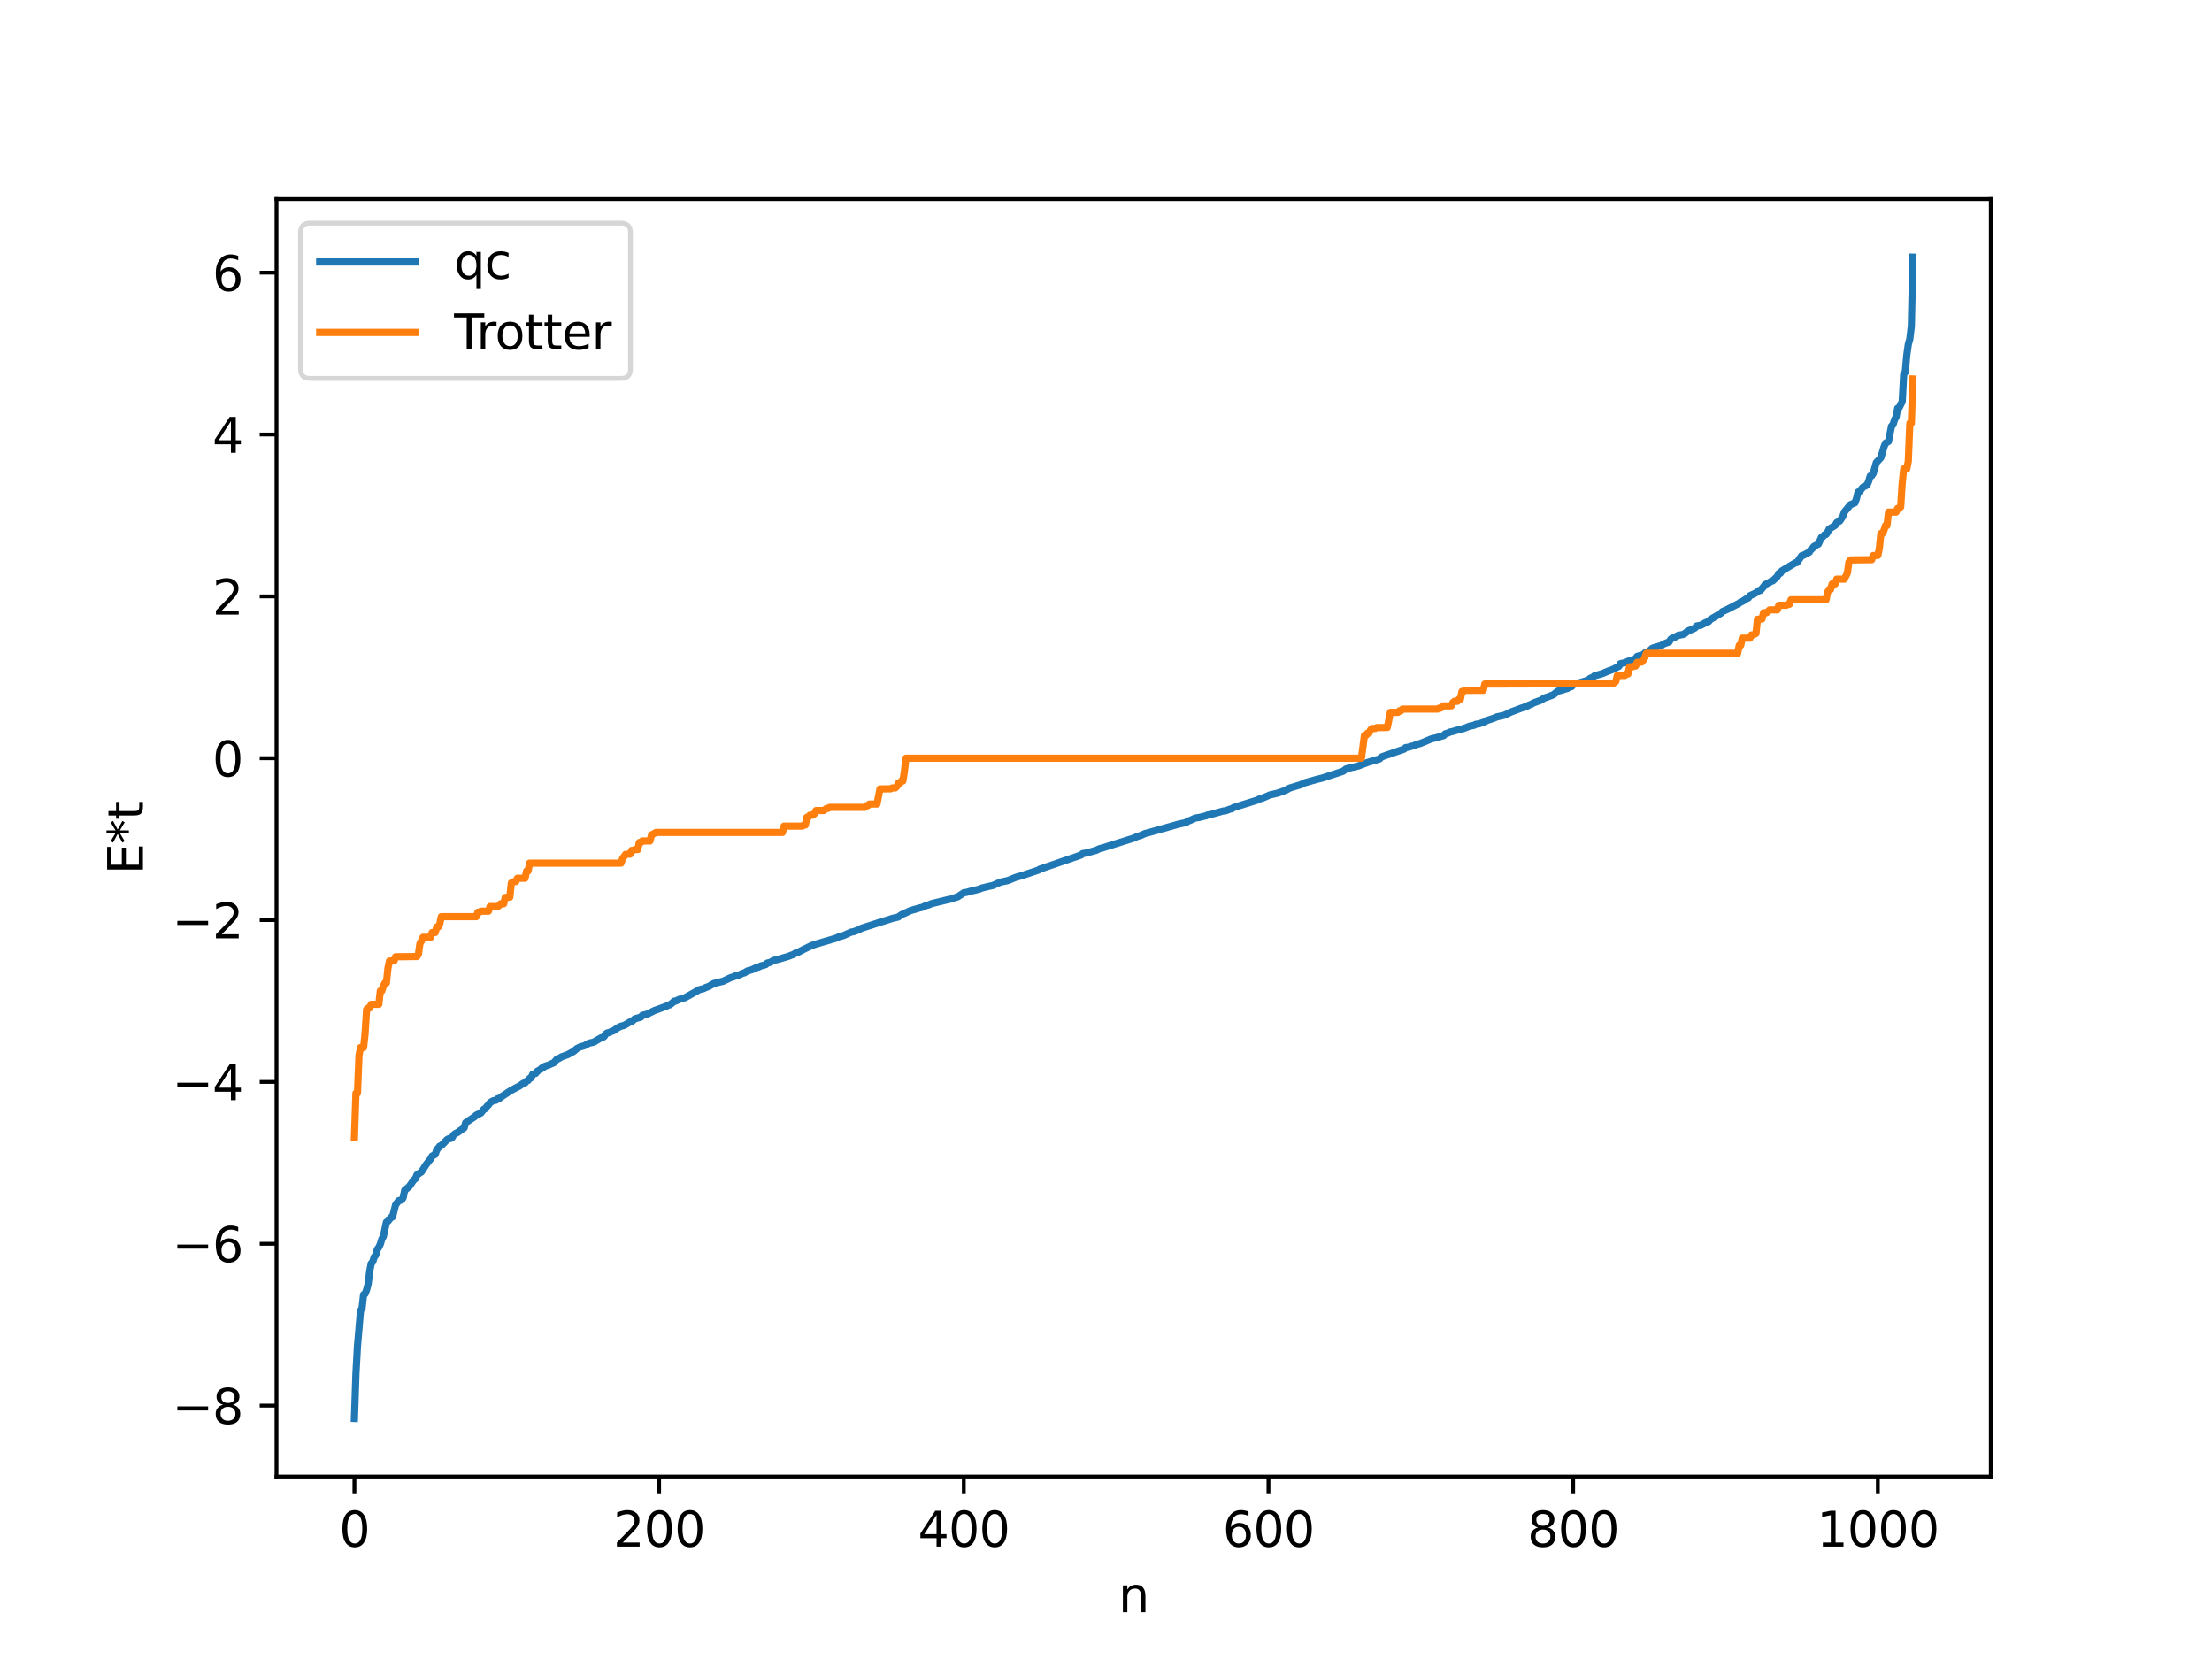 <?xml version="1.0" encoding="utf-8" standalone="no"?>
<!DOCTYPE svg PUBLIC "-//W3C//DTD SVG 1.1//EN"
  "http://www.w3.org/Graphics/SVG/1.1/DTD/svg11.dtd">
<svg xmlns:xlink="http://www.w3.org/1999/xlink" width="460.8pt" height="345.6pt" viewBox="0 0 460.8 345.6" xmlns="http://www.w3.org/2000/svg" version="1.1">
 <defs>
  <style type="text/css">*{stroke-linejoin: round; stroke-linecap: butt}</style>
 </defs>
 <g id="figure_1">
  <g id="patch_1">
   <path d="M 0 345.6 
L 460.8 345.6 
L 460.8 0 
L 0 0 
z
" style="fill: #ffffff"/>
  </g>
  <g id="axes_1">
   <g id="patch_2">
    <path d="M 57.6 307.584 
L 414.72 307.584 
L 414.72 41.472 
L 57.6 41.472 
z
" style="fill: #ffffff"/>
   </g>
   <g id="matplotlib.axis_1">
    <g id="xtick_1">
     <g id="line2d_1">
      <defs>
       <path id="mba332f5f4d" d="M 0 0 
L 0 3.5 
" style="stroke: #000000; stroke-width: 0.8"/>
      </defs>
      <g>
       <use xlink:href="#mba332f5f4d" x="73.833" y="307.584" style="stroke: #000000; stroke-width: 0.8"/>
      </g>
     </g>
     <g id="text_1">
      <!-- 0 -->
      <g transform="translate(70.651 322.182) scale(0.1 -0.1)">
       <defs>
        <path id="DejaVuSans-30" d="M 2034 4250 
Q 1547 4250 1301 3770 
Q 1056 3291 1056 2328 
Q 1056 1369 1301 889 
Q 1547 409 2034 409 
Q 2525 409 2770 889 
Q 3016 1369 3016 2328 
Q 3016 3291 2770 3770 
Q 2525 4250 2034 4250 
z
M 2034 4750 
Q 2819 4750 3233 4129 
Q 3647 3509 3647 2328 
Q 3647 1150 3233 529 
Q 2819 -91 2034 -91 
Q 1250 -91 836 529 
Q 422 1150 422 2328 
Q 422 3509 836 4129 
Q 1250 4750 2034 4750 
z
" transform="scale(0.016)"/>
       </defs>
       <use xlink:href="#DejaVuSans-30"/>
      </g>
     </g>
    </g>
    <g id="xtick_2">
     <g id="line2d_2">
      <g>
       <use xlink:href="#mba332f5f4d" x="137.304" y="307.584" style="stroke: #000000; stroke-width: 0.8"/>
      </g>
     </g>
     <g id="text_2">
      <!-- 200 -->
      <g transform="translate(127.76 322.182) scale(0.1 -0.1)">
       <defs>
        <path id="DejaVuSans-32" d="M 1228 531 
L 3431 531 
L 3431 0 
L 469 0 
L 469 531 
Q 828 903 1448 1529 
Q 2069 2156 2228 2338 
Q 2531 2678 2651 2914 
Q 2772 3150 2772 3378 
Q 2772 3750 2511 3984 
Q 2250 4219 1831 4219 
Q 1534 4219 1204 4116 
Q 875 4013 500 3803 
L 500 4441 
Q 881 4594 1212 4672 
Q 1544 4750 1819 4750 
Q 2544 4750 2975 4387 
Q 3406 4025 3406 3419 
Q 3406 3131 3298 2873 
Q 3191 2616 2906 2266 
Q 2828 2175 2409 1742 
Q 1991 1309 1228 531 
z
" transform="scale(0.016)"/>
       </defs>
       <use xlink:href="#DejaVuSans-32"/>
       <use xlink:href="#DejaVuSans-30" x="63.623"/>
       <use xlink:href="#DejaVuSans-30" x="127.246"/>
      </g>
     </g>
    </g>
    <g id="xtick_3">
     <g id="line2d_3">
      <g>
       <use xlink:href="#mba332f5f4d" x="200.775" y="307.584" style="stroke: #000000; stroke-width: 0.8"/>
      </g>
     </g>
     <g id="text_3">
      <!-- 400 -->
      <g transform="translate(191.231 322.182) scale(0.1 -0.1)">
       <defs>
        <path id="DejaVuSans-34" d="M 2419 4116 
L 825 1625 
L 2419 1625 
L 2419 4116 
z
M 2253 4666 
L 3047 4666 
L 3047 1625 
L 3713 1625 
L 3713 1100 
L 3047 1100 
L 3047 0 
L 2419 0 
L 2419 1100 
L 313 1100 
L 313 1709 
L 2253 4666 
z
" transform="scale(0.016)"/>
       </defs>
       <use xlink:href="#DejaVuSans-34"/>
       <use xlink:href="#DejaVuSans-30" x="63.623"/>
       <use xlink:href="#DejaVuSans-30" x="127.246"/>
      </g>
     </g>
    </g>
    <g id="xtick_4">
     <g id="line2d_4">
      <g>
       <use xlink:href="#mba332f5f4d" x="264.246" y="307.584" style="stroke: #000000; stroke-width: 0.8"/>
      </g>
     </g>
     <g id="text_4">
      <!-- 600 -->
      <g transform="translate(254.702 322.182) scale(0.1 -0.1)">
       <defs>
        <path id="DejaVuSans-36" d="M 2113 2584 
Q 1688 2584 1439 2293 
Q 1191 2003 1191 1497 
Q 1191 994 1439 701 
Q 1688 409 2113 409 
Q 2538 409 2786 701 
Q 3034 994 3034 1497 
Q 3034 2003 2786 2293 
Q 2538 2584 2113 2584 
z
M 3366 4563 
L 3366 3988 
Q 3128 4100 2886 4159 
Q 2644 4219 2406 4219 
Q 1781 4219 1451 3797 
Q 1122 3375 1075 2522 
Q 1259 2794 1537 2939 
Q 1816 3084 2150 3084 
Q 2853 3084 3261 2657 
Q 3669 2231 3669 1497 
Q 3669 778 3244 343 
Q 2819 -91 2113 -91 
Q 1303 -91 875 529 
Q 447 1150 447 2328 
Q 447 3434 972 4092 
Q 1497 4750 2381 4750 
Q 2619 4750 2861 4703 
Q 3103 4656 3366 4563 
z
" transform="scale(0.016)"/>
       </defs>
       <use xlink:href="#DejaVuSans-36"/>
       <use xlink:href="#DejaVuSans-30" x="63.623"/>
       <use xlink:href="#DejaVuSans-30" x="127.246"/>
      </g>
     </g>
    </g>
    <g id="xtick_5">
     <g id="line2d_5">
      <g>
       <use xlink:href="#mba332f5f4d" x="327.717" y="307.584" style="stroke: #000000; stroke-width: 0.8"/>
      </g>
     </g>
     <g id="text_5">
      <!-- 800 -->
      <g transform="translate(318.173 322.182) scale(0.1 -0.1)">
       <defs>
        <path id="DejaVuSans-38" d="M 2034 2216 
Q 1584 2216 1326 1975 
Q 1069 1734 1069 1313 
Q 1069 891 1326 650 
Q 1584 409 2034 409 
Q 2484 409 2743 651 
Q 3003 894 3003 1313 
Q 3003 1734 2745 1975 
Q 2488 2216 2034 2216 
z
M 1403 2484 
Q 997 2584 770 2862 
Q 544 3141 544 3541 
Q 544 4100 942 4425 
Q 1341 4750 2034 4750 
Q 2731 4750 3128 4425 
Q 3525 4100 3525 3541 
Q 3525 3141 3298 2862 
Q 3072 2584 2669 2484 
Q 3125 2378 3379 2068 
Q 3634 1759 3634 1313 
Q 3634 634 3220 271 
Q 2806 -91 2034 -91 
Q 1263 -91 848 271 
Q 434 634 434 1313 
Q 434 1759 690 2068 
Q 947 2378 1403 2484 
z
M 1172 3481 
Q 1172 3119 1398 2916 
Q 1625 2713 2034 2713 
Q 2441 2713 2670 2916 
Q 2900 3119 2900 3481 
Q 2900 3844 2670 4047 
Q 2441 4250 2034 4250 
Q 1625 4250 1398 4047 
Q 1172 3844 1172 3481 
z
" transform="scale(0.016)"/>
       </defs>
       <use xlink:href="#DejaVuSans-38"/>
       <use xlink:href="#DejaVuSans-30" x="63.623"/>
       <use xlink:href="#DejaVuSans-30" x="127.246"/>
      </g>
     </g>
    </g>
    <g id="xtick_6">
     <g id="line2d_6">
      <g>
       <use xlink:href="#mba332f5f4d" x="391.188" y="307.584" style="stroke: #000000; stroke-width: 0.8"/>
      </g>
     </g>
     <g id="text_6">
      <!-- 1000 -->
      <g transform="translate(378.463 322.182) scale(0.1 -0.1)">
       <defs>
        <path id="DejaVuSans-31" d="M 794 531 
L 1825 531 
L 1825 4091 
L 703 3866 
L 703 4441 
L 1819 4666 
L 2450 4666 
L 2450 531 
L 3481 531 
L 3481 0 
L 794 0 
L 794 531 
z
" transform="scale(0.016)"/>
       </defs>
       <use xlink:href="#DejaVuSans-31"/>
       <use xlink:href="#DejaVuSans-30" x="63.623"/>
       <use xlink:href="#DejaVuSans-30" x="127.246"/>
       <use xlink:href="#DejaVuSans-30" x="190.869"/>
      </g>
     </g>
    </g>
    <g id="text_7">
     <!-- n -->
     <g transform="translate(232.991 335.861) scale(0.1 -0.1)">
      <defs>
       <path id="DejaVuSans-6e" d="M 3513 2113 
L 3513 0 
L 2938 0 
L 2938 2094 
Q 2938 2591 2744 2837 
Q 2550 3084 2163 3084 
Q 1697 3084 1428 2787 
Q 1159 2491 1159 1978 
L 1159 0 
L 581 0 
L 581 3500 
L 1159 3500 
L 1159 2956 
Q 1366 3272 1645 3428 
Q 1925 3584 2291 3584 
Q 2894 3584 3203 3211 
Q 3513 2838 3513 2113 
z
" transform="scale(0.016)"/>
      </defs>
      <use xlink:href="#DejaVuSans-6e"/>
     </g>
    </g>
   </g>
   <g id="matplotlib.axis_2">
    <g id="ytick_1">
     <g id="line2d_7">
      <defs>
       <path id="m718c84f9b8" d="M 0 0 
L -3.5 0 
" style="stroke: #000000; stroke-width: 0.8"/>
      </defs>
      <g>
       <use xlink:href="#m718c84f9b8" x="57.6" y="292.816" style="stroke: #000000; stroke-width: 0.8"/>
      </g>
     </g>
     <g id="text_8">
      <!-- −8 -->
      <g transform="translate(35.858 296.615) scale(0.1 -0.1)">
       <defs>
        <path id="DejaVuSans-2212" d="M 678 2272 
L 4684 2272 
L 4684 1741 
L 678 1741 
L 678 2272 
z
" transform="scale(0.016)"/>
       </defs>
       <use xlink:href="#DejaVuSans-2212"/>
       <use xlink:href="#DejaVuSans-38" x="83.789"/>
      </g>
     </g>
    </g>
    <g id="ytick_2">
     <g id="line2d_8">
      <g>
       <use xlink:href="#m718c84f9b8" x="57.6" y="259.099" style="stroke: #000000; stroke-width: 0.8"/>
      </g>
     </g>
     <g id="text_9">
      <!-- −6 -->
      <g transform="translate(35.858 262.899) scale(0.1 -0.1)">
       <use xlink:href="#DejaVuSans-2212"/>
       <use xlink:href="#DejaVuSans-36" x="83.789"/>
      </g>
     </g>
    </g>
    <g id="ytick_3">
     <g id="line2d_9">
      <g>
       <use xlink:href="#m718c84f9b8" x="57.6" y="225.383" style="stroke: #000000; stroke-width: 0.8"/>
      </g>
     </g>
     <g id="text_10">
      <!-- −4 -->
      <g transform="translate(35.858 229.182) scale(0.1 -0.1)">
       <use xlink:href="#DejaVuSans-2212"/>
       <use xlink:href="#DejaVuSans-34" x="83.789"/>
      </g>
     </g>
    </g>
    <g id="ytick_4">
     <g id="line2d_10">
      <g>
       <use xlink:href="#m718c84f9b8" x="57.6" y="191.667" style="stroke: #000000; stroke-width: 0.8"/>
      </g>
     </g>
     <g id="text_11">
      <!-- −2 -->
      <g transform="translate(35.858 195.466) scale(0.1 -0.1)">
       <use xlink:href="#DejaVuSans-2212"/>
       <use xlink:href="#DejaVuSans-32" x="83.789"/>
      </g>
     </g>
    </g>
    <g id="ytick_5">
     <g id="line2d_11">
      <g>
       <use xlink:href="#m718c84f9b8" x="57.6" y="157.951" style="stroke: #000000; stroke-width: 0.8"/>
      </g>
     </g>
     <g id="text_12">
      <!-- 0 -->
      <g transform="translate(44.237 161.75) scale(0.1 -0.1)">
       <use xlink:href="#DejaVuSans-30"/>
      </g>
     </g>
    </g>
    <g id="ytick_6">
     <g id="line2d_12">
      <g>
       <use xlink:href="#m718c84f9b8" x="57.6" y="124.234" style="stroke: #000000; stroke-width: 0.8"/>
      </g>
     </g>
     <g id="text_13">
      <!-- 2 -->
      <g transform="translate(44.237 128.033) scale(0.1 -0.1)">
       <use xlink:href="#DejaVuSans-32"/>
      </g>
     </g>
    </g>
    <g id="ytick_7">
     <g id="line2d_13">
      <g>
       <use xlink:href="#m718c84f9b8" x="57.6" y="90.518" style="stroke: #000000; stroke-width: 0.8"/>
      </g>
     </g>
     <g id="text_14">
      <!-- 4 -->
      <g transform="translate(44.237 94.317) scale(0.1 -0.1)">
       <use xlink:href="#DejaVuSans-34"/>
      </g>
     </g>
    </g>
    <g id="ytick_8">
     <g id="line2d_14">
      <g>
       <use xlink:href="#m718c84f9b8" x="57.6" y="56.802" style="stroke: #000000; stroke-width: 0.8"/>
      </g>
     </g>
     <g id="text_15">
      <!-- 6 -->
      <g transform="translate(44.237 60.601) scale(0.1 -0.1)">
       <use xlink:href="#DejaVuSans-36"/>
      </g>
     </g>
    </g>
    <g id="text_16">
     <!-- E*t -->
     <g transform="translate(29.778 182.148) rotate(-90) scale(0.1 -0.1)">
      <defs>
       <path id="DejaVuSans-45" d="M 628 4666 
L 3578 4666 
L 3578 4134 
L 1259 4134 
L 1259 2753 
L 3481 2753 
L 3481 2222 
L 1259 2222 
L 1259 531 
L 3634 531 
L 3634 0 
L 628 0 
L 628 4666 
z
" transform="scale(0.016)"/>
       <path id="DejaVuSans-2a" d="M 3009 3897 
L 1888 3291 
L 3009 2681 
L 2828 2375 
L 1778 3009 
L 1778 1831 
L 1422 1831 
L 1422 3009 
L 372 2375 
L 191 2681 
L 1313 3291 
L 191 3897 
L 372 4206 
L 1422 3572 
L 1422 4750 
L 1778 4750 
L 1778 3572 
L 2828 4206 
L 3009 3897 
z
" transform="scale(0.016)"/>
       <path id="DejaVuSans-74" d="M 1172 4494 
L 1172 3500 
L 2356 3500 
L 2356 3053 
L 1172 3053 
L 1172 1153 
Q 1172 725 1289 603 
Q 1406 481 1766 481 
L 2356 481 
L 2356 0 
L 1766 0 
Q 1100 0 847 248 
Q 594 497 594 1153 
L 594 3053 
L 172 3053 
L 172 3500 
L 594 3500 
L 594 4494 
L 1172 4494 
z
" transform="scale(0.016)"/>
      </defs>
      <use xlink:href="#DejaVuSans-45"/>
      <use xlink:href="#DejaVuSans-2a" x="63.184"/>
      <use xlink:href="#DejaVuSans-74" x="113.184"/>
     </g>
    </g>
   </g>
   <g id="line2d_15">
    <path d="M 73.833 295.488 
L 74.15 286.117 
L 74.467 280.433 
L 75.102 273.026 
L 75.42 272.542 
L 75.737 269.704 
L 76.054 269.517 
L 76.372 268.686 
L 76.689 267.485 
L 77.006 264.865 
L 77.324 263.213 
L 77.641 262.855 
L 77.958 261.846 
L 78.276 261.458 
L 78.593 260.256 
L 78.91 259.854 
L 79.228 259.159 
L 79.545 258.105 
L 79.862 257.548 
L 80.497 254.585 
L 80.815 254.398 
L 81.449 253.6 
L 81.767 253.489 
L 82.401 251 
L 83.036 250.123 
L 83.671 249.985 
L 83.988 249.475 
L 84.305 247.958 
L 85.258 247.158 
L 86.21 245.765 
L 86.527 245.55 
L 86.844 244.756 
L 87.796 244.116 
L 88.748 242.621 
L 89.7 241.413 
L 90.018 240.817 
L 90.653 240.487 
L 90.97 239.556 
L 91.605 238.755 
L 91.922 238.648 
L 93.191 237.35 
L 93.509 237.2 
L 93.826 237.181 
L 94.143 237.027 
L 94.461 236.487 
L 94.778 236.176 
L 95.413 235.851 
L 96.365 235.158 
L 96.682 234.957 
L 97 233.88 
L 98.904 232.604 
L 99.221 232.287 
L 100.173 231.864 
L 100.808 231.054 
L 101.125 230.958 
L 101.443 230.458 
L 101.76 230.171 
L 102.077 229.695 
L 102.712 229.313 
L 103.347 229.184 
L 103.664 228.888 
L 103.981 228.842 
L 104.616 228.364 
L 106.52 227.115 
L 107.79 226.444 
L 108.107 226.296 
L 108.742 225.86 
L 109.059 225.638 
L 109.377 225.584 
L 109.694 225.216 
L 110.011 225.081 
L 110.329 224.654 
L 110.646 224.523 
L 110.963 223.781 
L 111.598 223.592 
L 111.915 223.167 
L 112.55 222.823 
L 112.867 222.493 
L 113.185 222.395 
L 113.502 222.114 
L 114.137 221.928 
L 115.406 221.364 
L 116.041 220.619 
L 116.358 220.542 
L 116.993 220.148 
L 118.262 219.694 
L 119.532 218.999 
L 120.167 218.432 
L 120.801 218.107 
L 121.753 217.834 
L 122.705 217.304 
L 123.658 217.101 
L 125.244 216.178 
L 125.562 216.118 
L 125.879 215.895 
L 126.196 215.382 
L 126.514 215.168 
L 126.831 215.119 
L 127.466 214.829 
L 127.783 214.728 
L 128.735 214.076 
L 129.37 213.766 
L 130.005 213.614 
L 131.274 212.882 
L 131.591 212.827 
L 132.226 212.241 
L 132.861 212.065 
L 133.496 211.884 
L 133.813 211.516 
L 134.765 211.285 
L 136.352 210.503 
L 138.891 209.582 
L 139.208 209.371 
L 139.525 209.329 
L 140.16 208.83 
L 140.477 208.55 
L 140.795 208.532 
L 141.429 208.214 
L 142.699 207.837 
L 145.238 206.424 
L 145.555 206.198 
L 146.507 205.962 
L 147.142 205.653 
L 147.459 205.585 
L 148.729 204.868 
L 150.633 204.409 
L 152.22 203.653 
L 152.854 203.478 
L 153.172 203.281 
L 153.806 203.168 
L 154.758 202.739 
L 155.076 202.67 
L 155.71 202.265 
L 156.662 202.002 
L 157.615 201.542 
L 157.932 201.491 
L 158.567 201.196 
L 159.201 201.039 
L 159.519 200.931 
L 159.836 200.619 
L 160.471 200.47 
L 161.105 200.097 
L 162.375 199.77 
L 164.279 199.202 
L 164.914 198.955 
L 165.231 198.855 
L 165.866 198.463 
L 166.183 198.412 
L 166.818 198.085 
L 167.453 197.754 
L 169.039 196.985 
L 169.991 196.664 
L 174.117 195.452 
L 174.752 195.154 
L 175.704 194.893 
L 177.291 194.178 
L 177.925 194.052 
L 178.877 193.691 
L 179.512 193.351 
L 180.781 192.947 
L 182.368 192.438 
L 183.003 192.224 
L 185.224 191.54 
L 185.859 191.323 
L 187.129 191.027 
L 187.763 190.567 
L 189.667 189.695 
L 191.572 189.136 
L 192.206 188.987 
L 192.841 188.67 
L 193.476 188.497 
L 194.11 188.232 
L 197.601 187.385 
L 198.236 187.252 
L 199.188 186.908 
L 199.505 186.839 
L 200.775 185.975 
L 201.41 185.881 
L 202.044 185.694 
L 203.948 185.242 
L 204.583 184.982 
L 205.853 184.671 
L 206.805 184.47 
L 208.391 183.768 
L 209.978 183.428 
L 211.565 182.779 
L 213.152 182.319 
L 216.325 181.257 
L 216.643 181.045 
L 217.277 180.837 
L 225.211 178.115 
L 225.529 177.826 
L 226.163 177.712 
L 227.433 177.392 
L 228.385 177.117 
L 229.02 176.805 
L 229.654 176.643 
L 230.606 176.342 
L 236.319 174.551 
L 236.953 174.22 
L 237.588 174.065 
L 238.54 173.631 
L 239.492 173.386 
L 245.205 171.777 
L 245.839 171.605 
L 247.109 171.358 
L 247.426 171.011 
L 247.743 170.986 
L 249.013 170.409 
L 249.965 170.266 
L 250.6 170.086 
L 251.234 169.955 
L 251.552 169.778 
L 252.186 169.675 
L 253.139 169.418 
L 254.725 168.969 
L 255.36 168.885 
L 256.312 168.522 
L 256.629 168.474 
L 256.947 168.233 
L 262.024 166.644 
L 262.342 166.449 
L 262.977 166.276 
L 263.929 165.867 
L 264.563 165.589 
L 266.15 165.229 
L 267.737 164.683 
L 268.689 164.157 
L 270.276 163.672 
L 270.91 163.488 
L 271.862 163.049 
L 272.497 162.873 
L 274.401 162.332 
L 275.353 162.113 
L 279.796 160.658 
L 280.431 160.159 
L 281.066 160.005 
L 282.97 159.566 
L 284.874 158.838 
L 287.413 158.091 
L 287.73 157.719 
L 288.365 157.476 
L 292.491 156.053 
L 292.808 155.741 
L 293.443 155.652 
L 294.077 155.443 
L 294.395 155.4 
L 295.029 155.11 
L 295.981 154.839 
L 298.203 153.912 
L 299.155 153.695 
L 300.742 153.234 
L 301.059 152.87 
L 301.694 152.681 
L 302.011 152.508 
L 302.646 152.373 
L 303.598 152.09 
L 304.867 151.771 
L 305.502 151.532 
L 306.137 151.268 
L 307.089 151.085 
L 307.406 150.889 
L 308.041 150.795 
L 308.676 150.591 
L 309.31 150.37 
L 309.628 150.133 
L 311.215 149.608 
L 311.849 149.325 
L 312.484 149.196 
L 313.436 148.974 
L 314.705 148.35 
L 316.927 147.516 
L 318.196 147.083 
L 318.514 146.869 
L 318.831 146.793 
L 319.466 146.433 
L 321.053 145.85 
L 321.687 145.417 
L 322.322 145.217 
L 323.591 144.736 
L 324.543 143.969 
L 325.178 143.826 
L 326.13 143.518 
L 326.448 143.458 
L 327.082 143.044 
L 327.4 143.03 
L 327.717 142.63 
L 328.352 142.434 
L 330.891 141.668 
L 331.208 141.328 
L 331.843 141.071 
L 332.16 140.789 
L 333.747 140.344 
L 335.016 139.806 
L 335.968 139.463 
L 337.238 138.816 
L 337.555 138.256 
L 338.507 138.048 
L 339.459 137.632 
L 340.411 137.358 
L 340.729 137.251 
L 341.046 136.743 
L 341.681 136.559 
L 342.315 136.408 
L 342.633 136.028 
L 343.267 135.898 
L 344.22 135.03 
L 345.172 134.738 
L 346.124 134.471 
L 346.441 134.204 
L 347.71 133.72 
L 348.028 133.2 
L 348.345 132.931 
L 348.662 132.879 
L 349.615 132.348 
L 350.567 132.181 
L 351.201 131.833 
L 351.519 131.486 
L 352.788 130.984 
L 353.105 130.815 
L 353.423 130.414 
L 354.375 130.232 
L 355.327 129.694 
L 355.962 129.464 
L 356.279 129.066 
L 358.5 127.751 
L 358.818 127.404 
L 359.77 126.979 
L 362.309 125.661 
L 362.626 125.393 
L 362.943 125.299 
L 363.896 124.682 
L 364.213 124.55 
L 364.53 124.103 
L 365.482 123.673 
L 366.117 123.294 
L 366.434 123.009 
L 366.752 122.98 
L 367.386 122.224 
L 367.704 121.786 
L 368.656 121.316 
L 368.973 121.078 
L 369.291 121.001 
L 370.243 120.097 
L 370.56 119.441 
L 370.877 119.42 
L 371.195 118.921 
L 374.051 117.214 
L 374.368 117.176 
L 375.32 115.767 
L 375.638 115.698 
L 376.907 115.023 
L 377.224 114.512 
L 377.542 114.271 
L 377.859 113.84 
L 378.811 113.335 
L 379.446 111.942 
L 379.763 111.8 
L 380.081 111.413 
L 380.398 111.343 
L 380.715 110.897 
L 381.033 110.233 
L 382.302 109.44 
L 382.62 108.863 
L 383.254 108.538 
L 383.889 107.6 
L 384.206 106.676 
L 385.476 105.13 
L 386.428 104.742 
L 386.745 103.832 
L 387.062 102.523 
L 387.38 102.39 
L 388.015 101.58 
L 388.332 101.313 
L 388.649 101.238 
L 388.967 100.986 
L 389.284 100.25 
L 389.601 99.169 
L 389.919 99.102 
L 390.236 98.625 
L 390.871 96.368 
L 391.823 95.339 
L 392.458 93.136 
L 392.775 92.327 
L 393.41 91.964 
L 394.044 88.777 
L 394.362 88.456 
L 394.679 87.398 
L 394.996 86.85 
L 395.314 85.059 
L 395.631 84.921 
L 396.266 83.659 
L 396.583 77.88 
L 396.9 77.532 
L 397.218 74.009 
L 397.535 71.742 
L 397.853 70.603 
L 398.17 67.912 
L 398.487 53.568 
L 398.487 53.568 
" clip-path="url(#p814e5b0abb)" style="fill: none; stroke: #1f77b4; stroke-width: 1.5; stroke-linecap: square"/>
   </g>
   <g id="line2d_16">
    <path d="M 73.833 236.954 
L 74.15 227.735 
L 74.467 227.735 
L 74.785 219.855 
L 75.102 218.218 
L 75.737 218.218 
L 76.054 215.27 
L 76.372 210.292 
L 76.689 209.987 
L 77.006 209.987 
L 77.324 209.217 
L 78.91 209.217 
L 79.228 206.409 
L 79.545 206.409 
L 79.862 205.392 
L 80.18 204.764 
L 80.497 204.764 
L 80.815 201.659 
L 81.132 200.197 
L 82.084 200.172 
L 82.401 199.307 
L 86.844 199.258 
L 87.162 198.784 
L 87.479 196.534 
L 87.796 196.037 
L 88.114 195.258 
L 89.7 195.258 
L 90.018 194.263 
L 90.653 194.263 
L 90.97 193.107 
L 91.287 193.107 
L 91.605 192.504 
L 91.922 190.955 
L 99.221 190.955 
L 99.539 190.032 
L 99.856 190.032 
L 100.173 189.814 
L 101.76 189.814 
L 102.077 188.857 
L 103.664 188.857 
L 103.981 188.641 
L 104.299 188.268 
L 104.934 188.268 
L 105.251 186.956 
L 106.203 186.89 
L 106.52 183.929 
L 107.155 183.636 
L 107.472 183.636 
L 107.79 182.954 
L 109.377 182.954 
L 109.694 181.458 
L 110.011 181.458 
L 110.329 179.805 
L 129.37 179.805 
L 129.687 178.865 
L 130.322 177.982 
L 131.274 177.925 
L 131.591 177.157 
L 131.909 177.157 
L 132.226 176.981 
L 132.861 176.981 
L 133.178 175.502 
L 133.496 175.502 
L 133.813 175.192 
L 135.4 175.192 
L 135.717 173.931 
L 136.669 173.404 
L 163.01 173.404 
L 163.327 172.094 
L 167.135 172.094 
L 167.453 171.855 
L 167.77 171.855 
L 168.087 170.235 
L 168.405 170.235 
L 168.722 169.802 
L 169.357 169.802 
L 169.674 169.523 
L 169.991 168.854 
L 171.578 168.854 
L 172.213 168.383 
L 172.53 168.383 
L 172.848 168.183 
L 180.147 168.183 
L 180.464 167.839 
L 180.781 167.839 
L 181.099 167.501 
L 182.686 167.501 
L 183.32 164.351 
L 185.542 164.323 
L 185.859 164.14 
L 186.494 164.14 
L 186.811 163.864 
L 187.129 163.171 
L 187.446 163.171 
L 187.763 162.702 
L 188.081 162.702 
L 188.398 160.744 
L 188.715 157.951 
L 283.605 157.951 
L 284.239 153.199 
L 284.557 153.199 
L 284.874 152.73 
L 285.191 152.73 
L 285.509 152.037 
L 285.826 151.761 
L 286.461 151.761 
L 286.778 151.578 
L 289 151.55 
L 289.634 148.4 
L 291.221 148.4 
L 291.539 148.062 
L 291.856 148.062 
L 292.173 147.718 
L 299.472 147.718 
L 299.79 147.518 
L 300.107 147.518 
L 300.742 147.047 
L 302.329 147.047 
L 302.646 146.378 
L 302.963 146.099 
L 303.598 146.099 
L 303.915 145.666 
L 304.233 145.666 
L 304.55 144.046 
L 304.867 144.046 
L 305.185 143.807 
L 308.993 143.807 
L 309.31 142.497 
L 335.968 142.425 
L 336.603 141.97 
L 336.92 140.709 
L 338.507 140.709 
L 338.824 140.399 
L 339.142 140.399 
L 339.459 138.92 
L 340.094 138.92 
L 340.411 138.744 
L 340.729 138.744 
L 341.046 137.976 
L 341.998 137.919 
L 342.315 137.577 
L 342.633 137.036 
L 342.95 136.096 
L 361.991 136.096 
L 362.309 134.443 
L 362.626 134.443 
L 362.943 132.947 
L 364.53 132.947 
L 364.848 132.265 
L 365.165 132.265 
L 365.8 131.972 
L 366.117 129.011 
L 367.069 128.945 
L 367.386 127.633 
L 368.021 127.633 
L 368.656 127.044 
L 370.243 127.044 
L 370.56 126.087 
L 372.147 126.087 
L 372.464 125.869 
L 372.781 125.869 
L 373.099 124.946 
L 380.398 124.946 
L 380.715 123.397 
L 381.033 122.794 
L 381.35 122.794 
L 381.667 121.638 
L 382.302 121.638 
L 382.62 120.643 
L 384.206 120.643 
L 384.841 119.367 
L 385.158 117.117 
L 385.476 116.643 
L 389.919 116.594 
L 390.236 115.729 
L 391.188 115.704 
L 391.505 114.242 
L 391.823 111.137 
L 392.14 111.137 
L 392.458 110.509 
L 392.775 109.492 
L 393.092 109.492 
L 393.41 106.684 
L 394.996 106.684 
L 395.314 105.914 
L 395.631 105.914 
L 395.948 105.609 
L 396.266 100.631 
L 396.583 97.683 
L 397.218 97.683 
L 397.535 96.046 
L 397.853 88.166 
L 398.17 88.166 
L 398.487 78.947 
L 398.487 78.947 
" clip-path="url(#p814e5b0abb)" style="fill: none; stroke: #ff7f0e; stroke-width: 1.5; stroke-linecap: square"/>
   </g>
   <g id="patch_3">
    <path d="M 57.6 307.584 
L 57.6 41.472 
" style="fill: none; stroke: #000000; stroke-width: 0.8; stroke-linejoin: miter; stroke-linecap: square"/>
   </g>
   <g id="patch_4">
    <path d="M 414.72 307.584 
L 414.72 41.472 
" style="fill: none; stroke: #000000; stroke-width: 0.8; stroke-linejoin: miter; stroke-linecap: square"/>
   </g>
   <g id="patch_5">
    <path d="M 57.6 307.584 
L 414.72 307.584 
" style="fill: none; stroke: #000000; stroke-width: 0.8; stroke-linejoin: miter; stroke-linecap: square"/>
   </g>
   <g id="patch_6">
    <path d="M 57.6 41.472 
L 414.72 41.472 
" style="fill: none; stroke: #000000; stroke-width: 0.8; stroke-linejoin: miter; stroke-linecap: square"/>
   </g>
   <g id="legend_1">
    <g id="patch_7">
     <path d="M 64.6 78.828 
L 129.342 78.828 
Q 131.342 78.828 131.342 76.828 
L 131.342 48.472 
Q 131.342 46.472 129.342 46.472 
L 64.6 46.472 
Q 62.6 46.472 62.6 48.472 
L 62.6 76.828 
Q 62.6 78.828 64.6 78.828 
z
" style="fill: #ffffff; opacity: 0.8; stroke: #cccccc; stroke-linejoin: miter"/>
    </g>
    <g id="line2d_17">
     <path d="M 66.6 54.57 
L 76.6 54.57 
L 86.6 54.57 
" style="fill: none; stroke: #1f77b4; stroke-width: 1.5; stroke-linecap: square"/>
    </g>
    <g id="text_17">
     <!-- qc -->
     <g transform="translate(94.6 58.07) scale(0.1 -0.1)">
      <defs>
       <path id="DejaVuSans-71" d="M 947 1747 
Q 947 1113 1208 752 
Q 1469 391 1925 391 
Q 2381 391 2643 752 
Q 2906 1113 2906 1747 
Q 2906 2381 2643 2742 
Q 2381 3103 1925 3103 
Q 1469 3103 1208 2742 
Q 947 2381 947 1747 
z
M 2906 525 
Q 2725 213 2448 61 
Q 2172 -91 1784 -91 
Q 1150 -91 751 415 
Q 353 922 353 1747 
Q 353 2572 751 3078 
Q 1150 3584 1784 3584 
Q 2172 3584 2448 3432 
Q 2725 3281 2906 2969 
L 2906 3500 
L 3481 3500 
L 3481 -1331 
L 2906 -1331 
L 2906 525 
z
" transform="scale(0.016)"/>
       <path id="DejaVuSans-63" d="M 3122 3366 
L 3122 2828 
Q 2878 2963 2633 3030 
Q 2388 3097 2138 3097 
Q 1578 3097 1268 2742 
Q 959 2388 959 1747 
Q 959 1106 1268 751 
Q 1578 397 2138 397 
Q 2388 397 2633 464 
Q 2878 531 3122 666 
L 3122 134 
Q 2881 22 2623 -34 
Q 2366 -91 2075 -91 
Q 1284 -91 818 406 
Q 353 903 353 1747 
Q 353 2603 823 3093 
Q 1294 3584 2113 3584 
Q 2378 3584 2631 3529 
Q 2884 3475 3122 3366 
z
" transform="scale(0.016)"/>
      </defs>
      <use xlink:href="#DejaVuSans-71"/>
      <use xlink:href="#DejaVuSans-63" x="63.477"/>
     </g>
    </g>
    <g id="line2d_18">
     <path d="M 66.6 69.249 
L 76.6 69.249 
L 86.6 69.249 
" style="fill: none; stroke: #ff7f0e; stroke-width: 1.5; stroke-linecap: square"/>
    </g>
    <g id="text_18">
     <!-- Trotter -->
     <g transform="translate(94.6 72.749) scale(0.1 -0.1)">
      <defs>
       <path id="DejaVuSans-54" d="M -19 4666 
L 3928 4666 
L 3928 4134 
L 2272 4134 
L 2272 0 
L 1638 0 
L 1638 4134 
L -19 4134 
L -19 4666 
z
" transform="scale(0.016)"/>
       <path id="DejaVuSans-72" d="M 2631 2963 
Q 2534 3019 2420 3045 
Q 2306 3072 2169 3072 
Q 1681 3072 1420 2755 
Q 1159 2438 1159 1844 
L 1159 0 
L 581 0 
L 581 3500 
L 1159 3500 
L 1159 2956 
Q 1341 3275 1631 3429 
Q 1922 3584 2338 3584 
Q 2397 3584 2469 3576 
Q 2541 3569 2628 3553 
L 2631 2963 
z
" transform="scale(0.016)"/>
       <path id="DejaVuSans-6f" d="M 1959 3097 
Q 1497 3097 1228 2736 
Q 959 2375 959 1747 
Q 959 1119 1226 758 
Q 1494 397 1959 397 
Q 2419 397 2687 759 
Q 2956 1122 2956 1747 
Q 2956 2369 2687 2733 
Q 2419 3097 1959 3097 
z
M 1959 3584 
Q 2709 3584 3137 3096 
Q 3566 2609 3566 1747 
Q 3566 888 3137 398 
Q 2709 -91 1959 -91 
Q 1206 -91 779 398 
Q 353 888 353 1747 
Q 353 2609 779 3096 
Q 1206 3584 1959 3584 
z
" transform="scale(0.016)"/>
       <path id="DejaVuSans-65" d="M 3597 1894 
L 3597 1613 
L 953 1613 
Q 991 1019 1311 708 
Q 1631 397 2203 397 
Q 2534 397 2845 478 
Q 3156 559 3463 722 
L 3463 178 
Q 3153 47 2828 -22 
Q 2503 -91 2169 -91 
Q 1331 -91 842 396 
Q 353 884 353 1716 
Q 353 2575 817 3079 
Q 1281 3584 2069 3584 
Q 2775 3584 3186 3129 
Q 3597 2675 3597 1894 
z
M 3022 2063 
Q 3016 2534 2758 2815 
Q 2500 3097 2075 3097 
Q 1594 3097 1305 2825 
Q 1016 2553 972 2059 
L 3022 2063 
z
" transform="scale(0.016)"/>
      </defs>
      <use xlink:href="#DejaVuSans-54"/>
      <use xlink:href="#DejaVuSans-72" x="46.334"/>
      <use xlink:href="#DejaVuSans-6f" x="85.197"/>
      <use xlink:href="#DejaVuSans-74" x="146.379"/>
      <use xlink:href="#DejaVuSans-74" x="185.588"/>
      <use xlink:href="#DejaVuSans-65" x="224.797"/>
      <use xlink:href="#DejaVuSans-72" x="286.32"/>
     </g>
    </g>
   </g>
  </g>
 </g>
 <defs>
  <clipPath id="p814e5b0abb">
   <rect x="57.6" y="41.472" width="357.12" height="266.112"/>
  </clipPath>
 </defs>
</svg>
